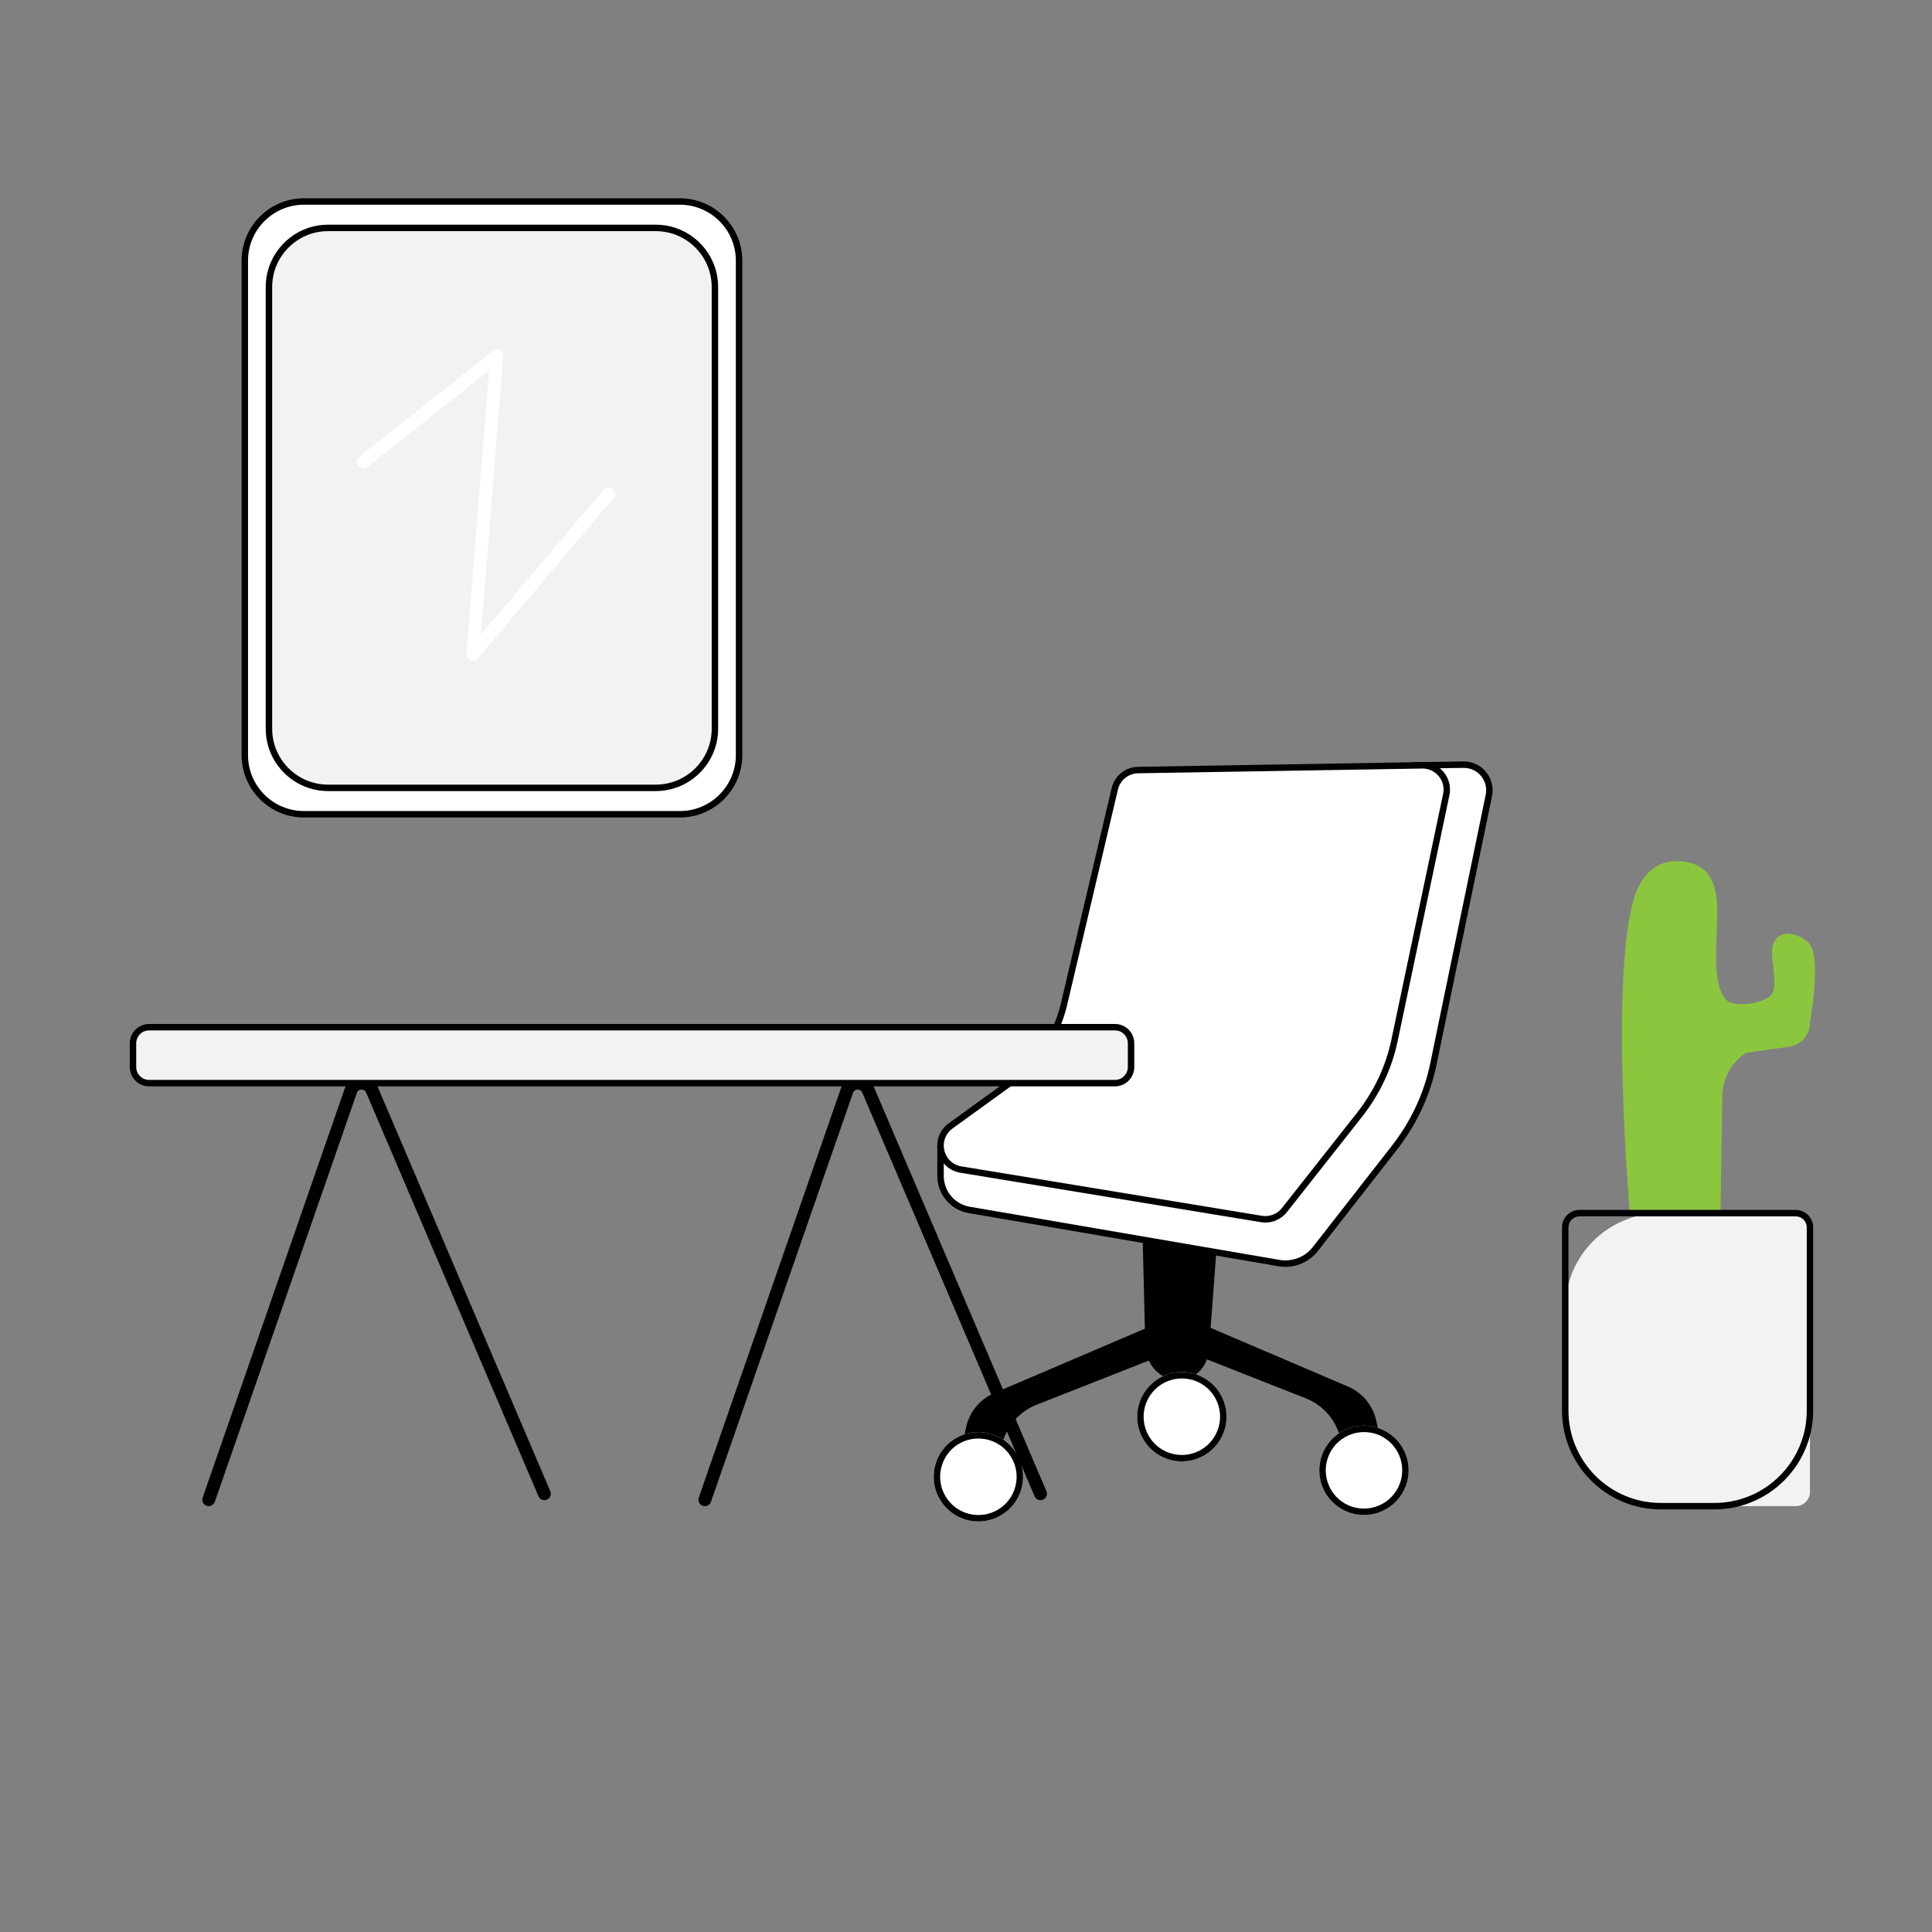 <?xml version="1.0" encoding="UTF-8"?>
<svg id="Scene_2" xmlns="http://www.w3.org/2000/svg" viewBox="0 0 1200 1200">
  <rect x="0" y="0" width="1200" height="1200" fill="#808080" stroke="none"/>
  <defs>
    <style>
      .cls-1 {
        fill: #8cc63f;
      }

      .cls-2 {
        fill: #fff;
      }

      .cls-3 {
        fill: #f2f2f2;
      }
    </style>
  </defs>
  <g>
    <path d="M759.58,722.58l-26.18.73-24.82-1.44,2.78,114.09c.41,11.31,8.84,20.64,19.29,21.33h0c10.8.72,19.84-8.05,20.33-19.71l8.6-115Z"/>
    <g>
      <g>
        <path class="cls-2" d="M584.19,711.99v18.38c0,10.45,7.52,19.37,17.81,21.14l192.57,33.04c8.51,1.4,17.11-1.96,22.42-8.76l48.95-62.71c12.11-15.51,20.41-33.26,24.33-52.05l34.48-166.97c2.04-9.86-5.49-19.1-15.55-19.11l-31.53.49"/>
        <path d="M798.41,786.86c-1.38,0-2.77-.11-4.16-.34l-192.59-33.05c-11.29-1.94-19.48-11.66-19.48-23.11v-18.38c0-1.1.9-2,2.01-2h0c1.1,0,2,.9,2,2v18.38c0,9.5,6.79,17.56,16.15,19.17l192.57,33.04c7.78,1.27,15.64-1.79,20.51-8.02l48.95-62.71c12-15.38,20.06-32.61,23.95-51.23l34.48-166.97c.85-4.11-.18-8.33-2.83-11.58-2.65-3.25-6.57-5.12-10.77-5.12l-31.5.49c-1.12,0-2.01-.86-2.03-1.97-.02-1.1.86-2.01,1.97-2.03l31.53-.49c5.43,0,10.49,2.41,13.9,6.6,3.41,4.19,4.74,9.62,3.65,14.91l-34.48,166.97c-4.02,19.22-12.33,37.01-24.72,52.88l-48.95,62.71c-4.9,6.27-12.36,9.84-20.16,9.84Z"/>
      </g>
      <g>
        <path class="cls-2" d="M883.28,475.35l-176.43,2.95c-6.9.12-12.85,4.9-14.43,11.62l-31.66,134.29c-4.46,18.91-15.95,35.79-32.56,47.8l-37.75,27.31c-10.87,7.86-6.84,24.94,6.4,27.11l186.66,30.7c5.42.89,10.9-1.23,14.3-5.55l46.44-58.93c10.93-13.87,18.42-29.74,21.95-46.54l32.12-152.59c2-9.48-5.33-18.36-15.02-18.19Z"/>
        <path d="M785.94,759.34c-.92,0-1.85-.07-2.77-.23l-186.66-30.7c-6.93-1.14-12.25-6.1-13.86-12.94s.92-13.65,6.62-17.77l37.75-27.31c16.16-11.69,27.45-28.26,31.79-46.64l31.66-134.29c1.8-7.62,8.52-13.03,16.35-13.16l176.43-2.95.03,2-.03-2c5.24-.11,10.14,2.18,13.46,6.21,3.33,4.03,4.62,9.28,3.54,14.4l-32.12,152.59c-3.62,17.22-11.14,33.16-22.34,47.37l-46.44,58.92c-3.27,4.15-8.24,6.51-13.42,6.51ZM883.54,477.35c-.07,0-.15,0-.22,0l-176.43,2.95c-6,.1-11.14,4.25-12.52,10.08l-31.66,134.29c-4.55,19.32-16.39,36.71-33.34,48.96l-37.75,27.31c-4.36,3.16-6.3,8.37-5.07,13.61,1.24,5.24,5.3,9.04,10.61,9.91l186.66,30.7c4.7.77,9.45-1.07,12.4-4.81l46.44-58.92c10.81-13.72,18.07-29.1,21.56-45.71l32.12-152.59c.83-3.92-.16-7.94-2.71-11.03-2.5-3.03-6.17-4.76-10.09-4.76Z"/>
      </g>
    </g>
    <g>
      <g>
        <path d="M716.86,822.9l-99.21,42.39c-8.98,3.84-15.52,11.8-17.56,21.34l-1.52,7.13,23.76,3.34h0c2.71-11.22,10.71-20.41,21.44-24.64l81.17-31.97-8.1-17.59Z"/>
        <path d="M714.85,828.11l4.7,10.21-77.23,30.42c-10.8,4.25-19.13,13.05-22.85,23.92l-16.09-2.26.62-2.93c1.76-8.26,7.45-15.18,15.21-18.5l95.63-40.86M716.86,822.9l-99.21,42.39c-8.98,3.84-15.52,11.8-17.56,21.34l-1.52,7.13,23.76,3.34c2.71-11.22,10.71-20.41,21.44-24.64l81.17-31.97-8.1-17.59h0Z"/>
      </g>
      <g>
        <circle class="cls-2" cx="607.7" cy="917.24" r="27.75"/>
        <path d="M607.67,889.49v4h0c1.81,0,3.64.21,5.43.63,6.18,1.44,11.42,5.21,14.77,10.59,3.35,5.39,4.4,11.76,2.95,17.94-2.52,10.81-12.03,18.35-23.1,18.35-1.81,0-3.64-.21-5.43-.63-6.18-1.44-11.42-5.21-14.77-10.59-3.35-5.39-4.4-11.76-2.95-17.94,2.52-10.8,12.03-18.35,23.1-18.35v-4M607.67,889.49c-12.6,0-24.01,8.64-27,21.44-3.49,14.92,5.78,29.85,20.71,33.34,2.12.5,4.25.73,6.34.73,12.6,0,24.01-8.64,27-21.44,3.49-14.92-5.78-29.85-20.71-33.34-2.12-.5-4.25-.73-6.34-.73h0Z"/>
      </g>
    </g>
    <g>
      <g>
        <path d="M738.03,818.9l99.21,42.39c8.98,3.84,15.52,11.8,17.56,21.34l1.52,7.13-23.76,3.34h0c-2.71-11.22-10.71-20.41-21.44-24.64l-81.17-31.97,8.1-17.59Z"/>
        <path d="M740.04,824.11l95.63,40.86c7.77,3.32,13.46,10.23,15.22,18.5l.62,2.93-16.09,2.26c-3.72-10.87-12.05-19.67-22.85-23.92l-77.23-30.42,4.7-10.21M738.03,818.9l-8.09,17.59,81.17,31.97c10.74,4.23,18.74,13.42,21.44,24.64l23.76-3.34-1.52-7.13c-2.03-9.55-8.58-17.51-17.56-21.34l-99.21-42.39h0Z"/>
      </g>
      <g>
        <circle class="cls-2" cx="847.2" cy="913.24" r="27.75"/>
        <path d="M847.22,889.49c11.08,0,20.58,7.55,23.1,18.35,2.98,12.75-4.97,25.55-17.72,28.53-1.79.42-3.61.63-5.43.63-11.08,0-20.58-7.55-23.1-18.35-2.98-12.75,4.97-25.55,17.72-28.53,1.79-.42,3.61-.63,5.43-.63M847.22,885.49c-2.09,0-4.21.24-6.34.73-14.92,3.49-24.2,18.41-20.71,33.34,2.99,12.8,14.4,21.44,27,21.44,2.09,0,4.21-.24,6.34-.73,14.92-3.49,24.2-18.41,20.71-33.34-2.99-12.8-14.4-21.44-27-21.44h0Z"/>
      </g>
    </g>
    <g>
      <circle class="cls-2" cx="734.08" cy="879.95" r="27.75"/>
      <path d="M734.1,856.19c11.08,0,20.58,7.55,23.1,18.35,2.98,12.75-4.97,25.55-17.72,28.53-1.79.42-3.61.63-5.43.63-11.08,0-20.58-7.55-23.1-18.35-1.44-6.18-.39-12.55,2.95-17.94,3.35-5.39,8.59-9.15,14.77-10.59,1.79-.42,3.61-.63,5.43-.63M734.1,852.19c-2.09,0-4.21.24-6.34.73-14.92,3.49-24.2,18.41-20.71,33.34,2.99,12.8,14.4,21.44,27,21.44,2.09,0,4.21-.24,6.34-.73,14.92-3.49,24.2-18.41,20.71-33.34-2.99-12.8-14.4-21.44-27-21.44h0Z"/>
    </g>
  </g>
  <g>
    <path d="M129.66,935.5c-.44,0-.88-.07-1.31-.22-2.09-.72-3.19-3-2.47-5.09l88.26-254.12c1.49-4.29,5.43-7.16,10.04-7.32,4.64-.17,8.77,2.44,10.55,6.63l107.07,250.82c.87,2.03-.08,4.38-2.11,5.25-2.03.87-4.38-.08-5.25-2.11l-107.07-250.82c-.73-1.71-2.43-1.79-2.92-1.78-.5.02-2.16.21-2.76,1.95l-88.26,254.12c-.57,1.65-2.12,2.69-3.78,2.69Z"/>
    <path d="M437.8,935.5c-.44,0-.88-.07-1.31-.22-2.09-.72-3.19-3-2.47-5.09l88.26-254.12c1.49-4.29,5.43-7.16,10.04-7.32,4.58-.17,8.77,2.44,10.56,6.63l107.07,250.82c.87,2.03-.08,4.38-2.11,5.25-2.03.87-4.38-.08-5.25-2.11l-107.07-250.82c-.73-1.71-2.43-1.79-2.92-1.78-.5.02-2.16.21-2.76,1.95l-88.26,254.12c-.57,1.65-2.12,2.69-3.78,2.69Z"/>
    <g>
      <rect class="cls-3" x="82.6" y="638" width="619.92" height="34.74" rx="10" ry="10"/>
      <path d="M692.52,674.75H92.6c-6.62,0-12-5.38-12-12v-14.75c0-6.62,5.38-12,12-12h599.92c6.62,0,12,5.38,12,12v14.75c0,6.62-5.38,12-12,12ZM92.6,640c-4.41,0-8,3.59-8,8v14.75c0,4.41,3.59,8,8,8h599.92c4.41,0,8-3.59,8-8v-14.75c0-4.41-3.59-8-8-8H92.6Z"/>
    </g>
  </g>
  <g>
    <rect class="cls-2" x="152.05" y="125.16" width="307" height="380.59" rx="36.73" ry="36.73"/>
    <path d="M422.32,507.75h-233.54c-21.36,0-38.73-17.37-38.73-38.73V161.89c0-21.35,17.37-38.73,38.73-38.73h233.54c21.36,0,38.73,17.37,38.73,38.73v307.13c0,21.35-17.37,38.73-38.73,38.73ZM188.78,127.16c-19.15,0-34.73,15.58-34.73,34.73v307.13c0,19.15,15.58,34.73,34.73,34.73h233.54c19.15,0,34.73-15.58,34.73-34.73V161.89c0-19.15-15.58-34.73-34.73-34.73h-233.54Z"/>
  </g>
  <g>
    <rect class="cls-3" x="167.05" y="141.56" width="277" height="347.79" rx="36.73" ry="36.73"/>
    <path d="M407.32,491.35h-203.54c-21.35,0-38.73-17.37-38.73-38.73V178.29c0-21.35,17.37-38.73,38.73-38.73h203.54c21.36,0,38.73,17.37,38.73,38.73v274.33c0,21.36-17.37,38.73-38.73,38.73ZM203.78,143.56c-19.15,0-34.73,15.58-34.73,34.73v274.33c0,19.15,15.58,34.73,34.73,34.73h203.54c19.15,0,34.73-15.58,34.73-34.73V178.29c0-19.15-15.58-34.73-34.73-34.73h-203.54Z"/>
  </g>
  <path class="cls-2" d="M293.72,410.29c-.51,0-1.03-.1-1.53-.3-1.61-.66-2.6-2.29-2.46-4.02l14.09-175.98-75.67,60.05c-1.73,1.37-4.25,1.08-5.62-.65-1.37-1.73-1.08-4.25.65-5.62l82.88-65.77c1.25-.99,2.96-1.15,4.37-.4,1.41.75,2.23,2.26,2.11,3.85l-13.84,172.77,76.37-90.13c1.43-1.69,3.95-1.89,5.64-.47s1.89,3.95.47,5.64l-84.4,99.61c-.78.92-1.9,1.41-3.05,1.41Z"/>
  <g>
    <path class="cls-1" d="M1012.22,752.62s-12.79-150.7,3.53-197.24c2.21-6.3,9.13-21.25,27.09-20.47s21.17,12.54,22.74,19.29c3.83,16.39-5.16,55.17,6.82,67,4.97,4.91,23.29,2.09,27.74-3.29,5.11-6.18-1.76-24.67,1.41-32.04,4.77-11.1,18.84-4.06,22.33.3,7.72,9.62.24,49.33.24,49.33.04,7.31-5.32,13.53-12.56,14.57l-27.03,3.89c-9.05,5.82-14.59,15.79-14.76,26.55l-1.14,72.58-56.42-.47Z"/>
    <g>
      <path class="cls-3" d="M1031.49,753.5h83.85c4.89,0,8.85,3.97,8.85,8.85v164.29c0,4.89-3.97,8.85-8.85,8.85h-83.85c-32.73,0-59.3-26.57-59.3-59.3v-63.4c0-32.73,26.57-59.3,59.3-59.3Z"/>
      <path d="M1064.89,937.5h-33.4c-33.8,0-61.3-27.5-61.3-61.3v-113.85c0-5.98,4.87-10.85,10.85-10.85h134.29c5.99,0,10.85,4.87,10.85,10.85v113.85c0,33.8-27.5,61.3-61.3,61.3ZM981.05,755.5c-3.78,0-6.85,3.07-6.85,6.85v113.85c0,31.59,25.7,57.3,57.3,57.3h33.4c31.59,0,57.3-25.7,57.3-57.3v-113.85c0-3.78-3.08-6.85-6.85-6.85h-134.29Z"/>
    </g>
  </g>
</svg>